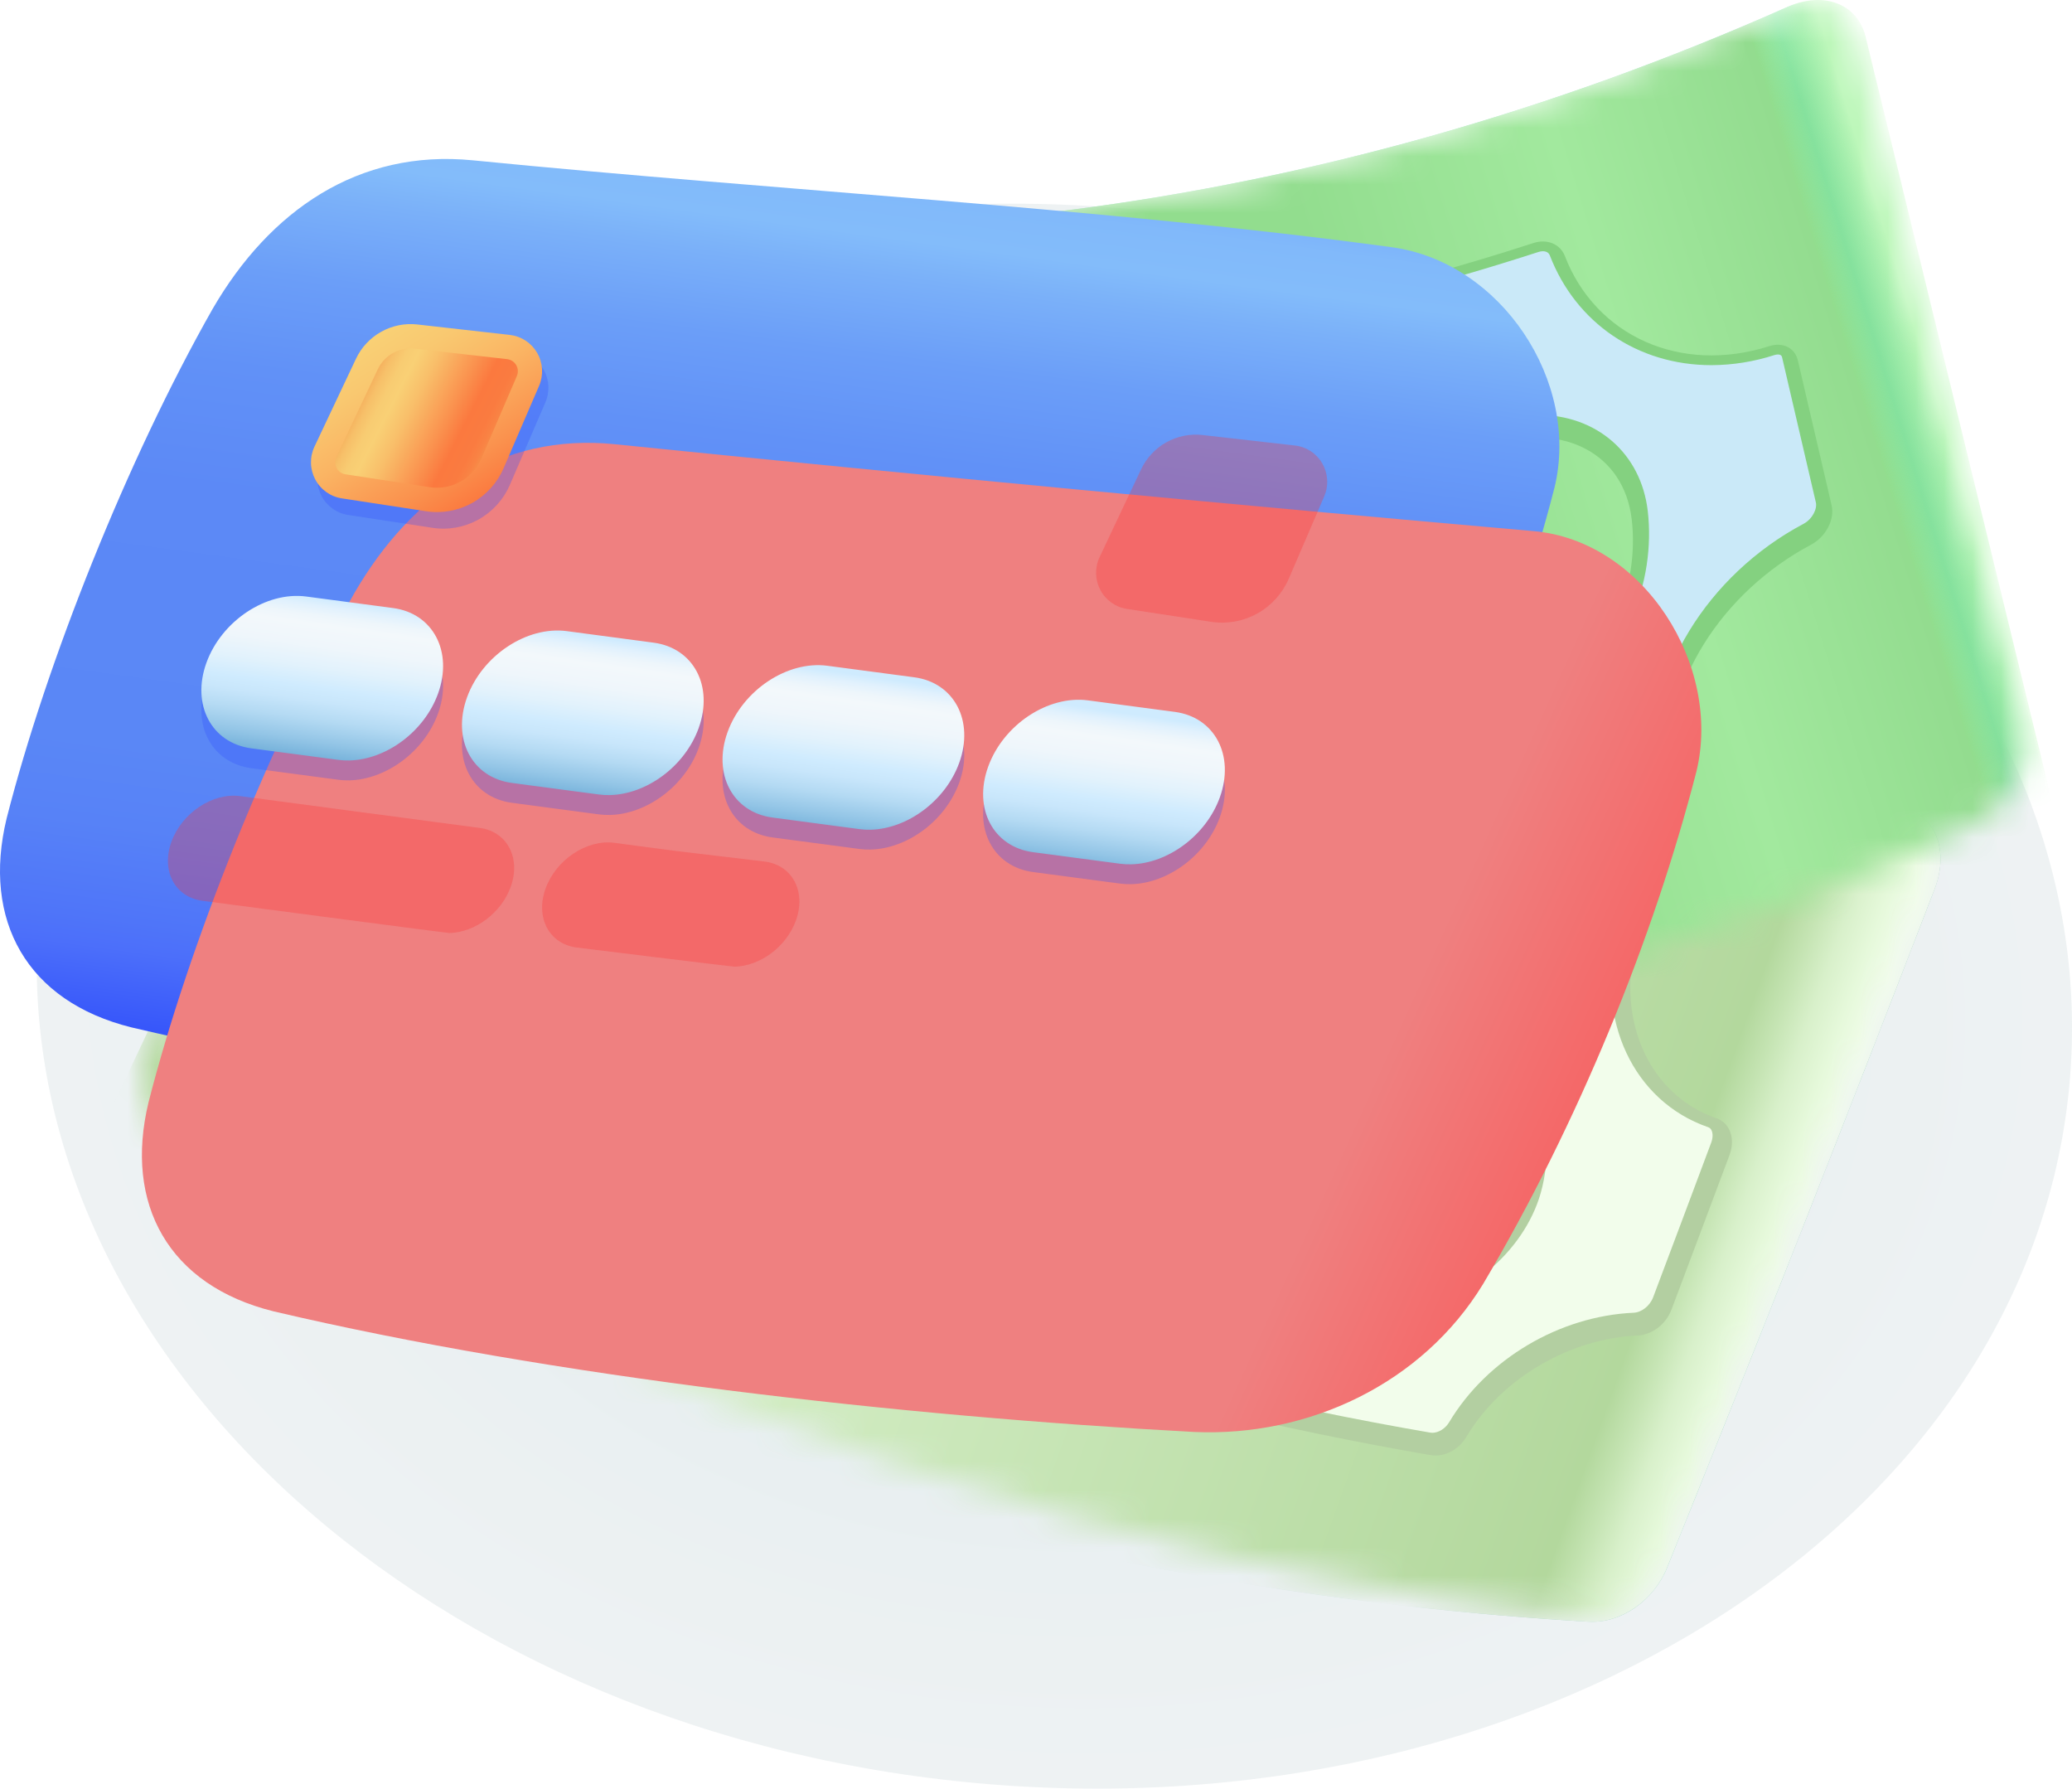 <svg width="73" height="63" viewBox="0 0 73 63" fill="none" xmlns="http://www.w3.org/2000/svg">
<path style="mix-blend-mode:multiply" d="M72.934 37.911C74.131 22.575 59.079 8.879 39.314 7.319C19.55 5.76 2.557 16.927 1.36 32.263C0.164 47.599 15.216 61.295 34.98 62.855C54.745 64.414 71.737 53.246 72.934 37.911Z" fill="url(#paint0_radial_1562_13780)" fill-opacity="0.2"/>
<mask id="mask0_1562_13780" style="mask-type:luminance" maskUnits="userSpaceOnUse" x="4" y="13" width="65" height="45">
<path d="M6.517 40.487C22.721 49.583 39.617 55.092 56.046 57.013C57.128 57.141 58.274 56.38 58.729 55.251C61.922 47.341 65.091 39.296 68.237 31.113C68.755 29.761 68.177 28.537 66.973 28.423C51.194 26.917 34.722 21.992 18.637 13.647C17.514 13.066 16.268 13.39 15.795 14.407C12.204 22.117 8.639 29.657 5.101 37.025C4.572 38.127 5.234 39.765 6.517 40.487Z" fill="white"/>
</mask>
<g mask="url(#mask0_1562_13780)">
<path d="M5.584 43.068C22.046 51.468 39.249 56.152 55.97 57.121C57.107 57.188 58.266 56.381 58.736 55.217C61.901 47.38 65.044 39.408 68.164 31.303C68.722 29.848 68.096 28.531 66.793 28.406C51.048 26.878 34.616 21.947 18.572 13.614C17.353 12.983 16.005 13.332 15.499 14.431C11.607 22.909 7.746 31.186 3.918 39.26C3.337 40.486 4.131 42.325 5.584 43.068Z" fill="url(#paint1_linear_1562_13780)"/>
<path d="M5.515 43.023C21.997 51.447 39.223 56.146 55.966 57.12C57.104 57.187 58.264 56.38 58.734 55.217C61.9 47.38 65.044 39.408 68.165 31.303C68.723 29.848 68.095 28.53 66.791 28.405C51.023 26.875 34.568 21.932 18.503 13.578C17.283 12.945 15.933 13.292 15.427 14.391C11.534 22.867 7.674 31.14 3.845 39.212C3.265 40.437 4.06 42.278 5.515 43.023Z" fill="url(#paint2_linear_1562_13780)"/>
</g>
<path d="M13.803 30.324C13.587 30.786 13.818 31.413 14.316 31.734C17.295 33.641 18.912 37.077 18.067 40.112C17.925 40.621 18.214 41.217 18.739 41.453C29.231 46.175 39.886 49.441 50.406 51.254C50.882 51.333 51.388 51.07 51.658 50.617C52.934 48.485 55.372 47.142 57.698 47.039C58.203 47.017 58.694 46.644 58.888 46.128C59.571 44.318 60.254 42.501 60.935 40.678C61.144 40.117 60.956 39.554 60.475 39.389C58.123 38.574 56.943 35.982 57.635 33.229C57.78 32.65 57.468 32.14 56.936 32.045C46.811 30.224 36.501 27.039 26.277 22.488C25.824 22.286 25.316 22.42 25.076 22.814C23.476 25.439 20.182 26.426 17.078 25.158C16.607 24.967 16.125 25.133 15.938 25.55C15.226 27.148 14.514 28.739 13.803 30.324ZM51.765 37.569C53.538 37.971 54.451 39.971 53.848 42.097C53.245 44.224 50.864 45.948 49.086 45.494C47.308 45.043 46.812 42.651 47.419 40.568C48.026 38.483 49.992 37.169 51.765 37.569ZM40.317 31.767C43.265 32.72 44.682 35.95 43.548 39.816C42.415 43.682 38.707 45.62 35.758 44.525C32.809 43.436 31.738 39.877 32.873 36.14C34.008 32.399 37.37 30.818 40.317 31.767L40.317 31.767ZM26.199 29.52C28.229 30.428 29.079 32.647 28.369 34.97C27.659 37.295 25.013 38.508 22.988 37.53C20.963 36.555 20.321 33.837 21.026 31.569C21.732 29.302 24.168 28.615 26.199 29.52L26.199 29.52Z" fill="#B3CFA1"/>
<path d="M50.463 50.467C50.437 50.467 50.411 50.465 50.385 50.46C39.803 48.638 29.195 45.354 18.857 40.703C18.569 40.573 18.441 40.254 18.501 40.038C19.4 36.81 17.758 33.103 14.507 31.022C14.233 30.846 14.121 30.516 14.203 30.338C14.918 28.745 15.631 27.151 16.343 25.555C16.392 25.445 16.496 25.422 16.574 25.422C16.635 25.423 16.695 25.436 16.752 25.46C17.685 25.846 18.684 26.047 19.693 26.05C22.087 26.05 24.238 24.867 25.447 22.884C25.527 22.752 25.674 22.738 25.734 22.738C25.802 22.739 25.87 22.753 25.933 22.782C36.089 27.303 46.448 30.532 56.722 32.379C56.764 32.385 56.805 32.4 56.842 32.423C56.878 32.446 56.909 32.476 56.933 32.512C56.99 32.602 57.003 32.726 56.97 32.861C56.202 35.914 57.55 38.791 60.176 39.701C60.204 39.71 60.229 39.725 60.251 39.745C60.273 39.764 60.29 39.789 60.301 39.816C60.353 39.926 60.348 40.087 60.288 40.248C59.611 42.059 58.923 43.892 58.242 45.696C58.13 45.993 57.837 46.226 57.56 46.238C54.941 46.355 52.389 47.868 51.057 50.093C50.924 50.317 50.685 50.467 50.463 50.467L50.463 50.467ZM51.003 36.697C49.132 36.697 47.347 38.161 46.759 40.179C46.316 41.698 46.429 43.324 47.053 44.421C47.465 45.145 48.08 45.629 48.833 45.82C49.074 45.88 49.322 45.911 49.572 45.91C51.527 45.91 53.684 44.131 54.281 42.025C54.651 40.72 54.519 39.387 53.917 38.369C53.434 37.549 52.673 36.986 51.776 36.782C51.522 36.725 51.263 36.696 51.003 36.697ZM38.495 30.697C35.61 30.697 33.145 32.678 32.215 35.744C30.945 39.924 32.275 43.662 35.448 44.833C36.058 45.059 36.704 45.173 37.355 45.171C40.32 45.171 43.044 42.942 43.98 39.749C45.177 35.667 43.695 32.066 40.377 30.994C39.769 30.797 39.134 30.697 38.495 30.697ZM24.302 28.333C22.42 28.333 20.914 29.42 20.369 31.17C19.64 33.514 20.183 36.64 22.628 37.817C23.177 38.081 23.777 38.217 24.384 38.214C26.39 38.214 28.205 36.855 28.799 34.909C29.595 32.303 28.574 29.778 26.316 28.769C25.682 28.485 24.996 28.336 24.302 28.333Z" fill="#F2FDEB"/>
<mask id="mask1_1562_13780" style="mask-type:luminance" maskUnits="userSpaceOnUse" x="10" y="0" width="62" height="38">
<path d="M69.567 29.014C53.123 36.73 35.299 39.112 18.594 36.16C17.493 35.967 16.481 34.921 16.218 33.743C14.376 25.496 12.55 17.183 10.741 8.804C10.443 7.419 11.23 6.479 12.467 6.715C28.67 9.789 46.267 7.651 62.846 0.301C64.004 -0.211 65.113 0.204 65.382 1.282C67.423 9.454 69.444 17.547 71.447 25.56C71.746 26.76 70.87 28.402 69.567 29.014Z" fill="white"/>
</mask>
<g mask="url(#mask1_1562_13780)">
<path d="M69.992 31.792C53.448 38.703 35.483 40.199 18.65 36.281C17.506 36.016 16.488 34.923 16.217 33.71C14.39 25.538 12.578 17.3 10.783 8.998C10.462 7.508 11.313 6.498 12.651 6.749C28.825 9.777 46.378 7.618 62.913 0.271C64.169 -0.285 65.37 0.161 65.654 1.327C67.843 10.312 70.01 19.205 72.154 28.005C72.48 29.341 71.452 31.181 69.992 31.792Z" fill="url(#paint3_linear_1562_13780)"/>
<path d="M70.063 31.753C53.502 38.691 35.511 40.201 18.655 36.282C17.509 36.016 16.491 34.923 16.219 33.711C14.391 25.538 12.579 17.3 10.783 8.998C10.462 7.508 11.315 6.498 12.655 6.75C28.851 9.781 46.429 7.611 62.984 0.24C64.242 -0.319 65.444 0.126 65.728 1.291C67.918 10.274 70.085 19.164 72.229 27.962C72.554 29.297 71.525 31.14 70.063 31.753Z" fill="url(#paint4_linear_1562_13780)"/>
</g>
<path d="M63.343 12.698C63.24 12.254 62.816 12.04 62.338 12.191C59.199 13.195 56.214 11.825 55.132 9.016C54.969 8.594 54.505 8.406 54.033 8.558C43.385 12.006 32.5 13.376 21.985 12.667C21.432 12.629 21.03 13.029 21.077 13.605C21.3 16.342 19.667 18.482 17.164 18.595C16.653 18.618 16.368 19.084 16.483 19.659C16.858 21.531 17.234 23.4 17.61 25.267C17.717 25.798 18.145 26.281 18.647 26.439C20.959 27.174 23.167 29.049 24.071 31.377C24.263 31.871 24.722 32.247 25.211 32.291C36.019 33.218 47.149 31.977 57.954 28.568C58.494 28.397 58.871 27.829 58.825 27.296C58.545 24.115 60.687 20.84 63.807 19.186C64.329 18.908 64.652 18.287 64.529 17.792C64.135 16.097 63.739 14.399 63.343 12.698ZM30.052 22.864C30.294 24.979 29.382 27.156 27.529 27.17C25.676 27.186 23.592 24.972 23.354 22.83C23.117 20.687 24.378 19.039 26.227 19.06C28.075 19.084 29.811 20.746 30.052 22.864ZM45.229 21.256C45.681 25.113 44.014 28.463 40.922 28.986C37.829 29.518 34.492 26.883 34.041 22.946C33.59 19.007 35.573 16.194 38.664 15.768C41.755 15.349 44.777 17.392 45.229 21.256ZM57.488 18.292C57.767 20.665 56.687 23.345 54.574 24.056C52.461 24.771 50.109 23.174 49.826 20.765C49.544 18.355 50.762 16.273 52.881 15.614C55.001 14.959 57.209 15.917 57.488 18.292Z" fill="#84D180"/>
<path d="M32.177 31.788C29.869 31.788 27.542 31.689 25.259 31.493C24.994 31.469 24.715 31.236 24.601 30.94C23.676 28.558 21.406 26.488 18.818 25.665C18.512 25.569 18.233 25.25 18.167 24.924C17.791 23.058 17.416 21.189 17.041 19.318C17.007 19.151 17.038 19.036 17.078 18.985C17.089 18.971 17.112 18.941 17.189 18.938C18.463 18.88 19.61 18.339 20.42 17.413C21.338 16.365 21.773 14.915 21.643 13.329C21.637 13.255 21.643 13.152 21.706 13.083C21.734 13.057 21.767 13.037 21.802 13.024C21.838 13.011 21.876 13.005 21.914 13.008C21.924 13.008 21.935 13.008 21.947 13.009C23.745 13.13 25.578 13.191 27.395 13.191C36.34 13.191 45.361 11.739 54.207 8.874C54.255 8.858 54.306 8.85 54.357 8.849C54.427 8.849 54.553 8.868 54.602 8.994C55.52 11.38 57.703 12.862 60.298 12.862C61.049 12.859 61.795 12.739 62.511 12.508C62.551 12.494 62.594 12.487 62.637 12.486C62.753 12.486 62.777 12.545 62.789 12.599L63.975 17.694C64.031 17.918 63.855 18.284 63.541 18.451C60.14 20.255 57.967 23.819 58.258 27.118C58.282 27.39 58.06 27.706 57.783 27.794C49.383 30.444 40.767 31.788 32.177 31.788ZM39.459 14.914C39.168 14.914 38.876 14.934 38.587 14.973C35.105 15.453 33.004 18.665 33.476 22.783C33.9 26.492 36.818 29.398 40.119 29.398C40.42 29.398 40.721 29.372 41.017 29.322C44.288 28.768 46.297 25.251 45.793 20.96C45.377 17.4 42.773 14.914 39.459 14.914H39.459ZM26.191 18.259C25.228 18.259 24.351 18.648 23.722 19.356C22.987 20.182 22.647 21.388 22.789 22.664C23.06 25.111 25.398 27.513 27.508 27.513H27.534C28.333 27.507 29.046 27.175 29.594 26.552C30.401 25.636 30.793 24.11 30.617 22.57C30.349 20.221 28.383 18.287 26.234 18.259L26.191 18.259ZM54.182 14.612C53.684 14.614 53.189 14.69 52.713 14.839C50.33 15.58 48.943 17.896 49.261 20.603C49.522 22.828 51.397 24.571 53.529 24.571C53.946 24.571 54.36 24.503 54.755 24.369C57.283 23.518 58.341 20.451 58.053 17.996C57.815 15.973 56.26 14.613 54.182 14.613L54.182 14.612Z" fill="#CAE9F8"/>
<path d="M37.076 40.438C26.712 39.883 14.435 38.493 4.638 36.189C0.943 35.276 -0.636 32.416 0.233 28.828C1.636 23.328 4.484 16.178 7.495 10.873C9.5 7.424 12.623 5.247 16.661 5.647C27.469 6.718 38.895 7.328 49.029 8.707C52.902 9.233 55.669 13.452 54.769 17.169C53.252 23.061 50.62 29.535 47.254 35.223C45.108 38.747 41.096 40.614 37.076 40.438Z" fill="url(#paint5_linear_1562_13780)"/>
<g filter="url(#filter0_d_1562_13780)">
<path d="M37.076 40.438C26.712 39.883 14.435 38.493 4.638 36.189C0.943 35.276 -0.636 32.416 0.233 28.828C1.636 23.328 4.484 16.178 7.495 10.873C9.5 7.424 12.624 5.237 16.661 5.647C27.469 6.744 38.895 7.821 49.029 8.707C52.922 9.047 55.669 13.452 54.769 17.169C53.252 23.061 50.62 29.535 47.254 35.223C45.108 38.747 41.096 40.614 37.076 40.438Z" fill="url(#paint6_linear_1562_13780)"/>
</g>
<path opacity="0.3" d="M39.851 31.143C39.72 31.146 39.589 31.139 39.459 31.122L36.399 30.716C34.99 30.529 34.281 29.18 34.815 27.703C35.349 26.227 36.923 25.181 38.332 25.368L41.392 25.774C42.8 25.962 43.51 27.31 42.976 28.787C42.491 30.128 41.148 31.113 39.851 31.143ZM30.67 29.924C30.539 29.927 30.408 29.92 30.278 29.903L27.218 29.497C25.809 29.309 25.1 27.961 25.634 26.484C26.168 25.007 27.743 23.961 29.151 24.149L32.211 24.555C33.62 24.742 34.329 26.091 33.795 27.568C33.31 28.909 31.967 29.894 30.67 29.924ZM21.489 28.705C21.358 28.708 21.227 28.701 21.097 28.684L18.037 28.277C16.629 28.09 15.92 26.742 16.453 25.265C16.987 23.788 18.562 22.743 19.97 22.93L23.03 23.336C24.439 23.523 25.148 24.872 24.614 26.349C24.129 27.69 22.787 28.675 21.489 28.705ZM12.308 27.486C12.177 27.489 12.046 27.482 11.916 27.465L8.856 27.058C7.448 26.871 6.739 25.523 7.272 24.046C7.806 22.569 9.381 21.523 10.789 21.71L13.85 22.117C15.258 22.304 15.967 23.652 15.433 25.129C14.949 26.47 13.606 27.456 12.308 27.486Z" fill="#3453FA"/>
<path opacity="0.3" d="M16.9 29.162L10.572 28.322L8.463 28.041C7.492 27.913 6.407 28.633 6.039 29.651C5.671 30.669 6.159 31.599 7.13 31.728C7.13 31.728 15.747 32.865 15.838 32.863C16.732 32.842 17.658 32.163 17.992 31.239C18.36 30.221 17.871 29.291 16.9 29.162Z" fill="#FA3434"/>
<path opacity="0.3" d="M26.949 30.347L23.756 29.967L21.646 29.687C20.676 29.558 19.59 30.279 19.222 31.297C18.854 32.315 19.343 33.245 20.314 33.374C20.314 33.374 25.796 34.05 25.887 34.048C26.781 34.027 27.707 33.348 28.041 32.424C28.409 31.406 27.92 30.476 26.949 30.347Z" fill="#FA3434"/>
<path d="M39.851 30.444C39.72 30.447 39.589 30.44 39.459 30.423L36.399 30.017C34.99 29.829 34.281 28.481 34.815 27.004C35.349 25.527 36.923 24.481 38.332 24.669L41.392 25.075C42.8 25.262 43.51 26.611 42.976 28.088C42.491 29.429 41.148 30.414 39.851 30.444ZM30.67 29.225C30.539 29.228 30.408 29.221 30.278 29.204L27.218 28.797C25.809 28.61 25.1 27.261 25.634 25.785C26.168 24.308 27.743 23.262 29.151 23.45L32.211 23.856C33.62 24.043 34.329 25.392 33.795 26.869C33.31 28.209 31.967 29.195 30.67 29.225ZM21.489 28.005C21.358 28.009 21.227 28.002 21.097 27.984L18.037 27.578C16.629 27.391 15.92 26.042 16.453 24.566C16.987 23.089 18.562 22.043 19.97 22.23L23.03 22.637C24.439 22.824 25.148 24.172 24.614 25.649C24.129 26.99 22.787 27.976 21.489 28.005ZM12.308 26.786C12.177 26.789 12.046 26.782 11.916 26.765L8.856 26.359C7.448 26.172 6.739 24.823 7.272 23.346C7.806 21.869 9.381 20.824 10.789 21.011L13.85 21.417C15.258 21.604 15.967 22.953 15.433 24.43C14.949 25.771 13.606 26.756 12.308 26.786Z" fill="url(#paint7_linear_1562_13780)"/>
<path opacity="0.3" d="M15.235 18.591L12.266 18.138C12.069 18.108 11.881 18.032 11.718 17.916C11.556 17.799 11.422 17.647 11.328 17.469C11.235 17.292 11.184 17.095 11.179 16.895C11.175 16.694 11.217 16.495 11.303 16.314L12.762 13.223C12.953 12.82 13.264 12.486 13.652 12.269C14.04 12.052 14.486 11.963 14.928 12.012L18.185 12.381C18.384 12.404 18.575 12.473 18.742 12.583C18.91 12.693 19.049 12.841 19.149 13.015C19.25 13.189 19.308 13.384 19.319 13.585C19.331 13.786 19.296 13.986 19.216 14.171L17.968 17.069C17.744 17.591 17.354 18.023 16.859 18.298C16.365 18.574 15.794 18.677 15.235 18.591Z" fill="#3453FA"/>
<path opacity="0.3" d="M42.674 21.902L39.705 21.448C39.507 21.418 39.32 21.342 39.157 21.226C38.994 21.11 38.86 20.957 38.767 20.78C38.673 20.603 38.622 20.406 38.617 20.205C38.613 20.005 38.655 19.805 38.741 19.624L40.201 16.534C40.392 16.131 40.703 15.797 41.091 15.58C41.479 15.363 41.925 15.273 42.366 15.323L45.624 15.692C45.823 15.714 46.013 15.783 46.181 15.893C46.348 16.003 46.488 16.151 46.588 16.325C46.688 16.5 46.746 16.695 46.758 16.895C46.77 17.096 46.734 17.297 46.655 17.482L45.407 20.38C45.182 20.902 44.792 21.334 44.298 21.609C43.803 21.884 43.232 21.987 42.674 21.902Z" fill="#FA3434"/>
<path d="M15.012 18.008L12.044 17.554C11.846 17.524 11.659 17.448 11.496 17.332C11.333 17.216 11.199 17.063 11.106 16.886C11.012 16.708 10.961 16.512 10.956 16.311C10.952 16.11 10.994 15.911 11.08 15.73L12.54 12.64C12.73 12.236 13.041 11.903 13.43 11.686C13.818 11.469 14.264 11.379 14.705 11.429L17.963 11.797C18.162 11.82 18.352 11.889 18.52 11.999C18.687 12.109 18.826 12.257 18.927 12.431C19.027 12.605 19.085 12.801 19.097 13.001C19.108 13.202 19.073 13.403 18.994 13.588L17.745 16.486C17.521 17.007 17.131 17.439 16.637 17.715C16.142 17.99 15.571 18.093 15.012 18.008Z" fill="url(#paint8_linear_1562_13780)"/>
<path d="M15.397 17.179C15.311 17.179 15.225 17.173 15.14 17.16L12.171 16.706C12.105 16.696 12.043 16.671 11.989 16.632C11.934 16.593 11.89 16.542 11.858 16.483C11.827 16.424 11.81 16.359 11.809 16.292C11.807 16.225 11.821 16.159 11.85 16.098L13.31 13.008C13.424 12.766 13.611 12.566 13.844 12.435C14.077 12.305 14.344 12.251 14.609 12.281L17.866 12.65C17.933 12.658 17.996 12.681 18.052 12.717C18.108 12.754 18.154 12.803 18.188 12.861C18.221 12.919 18.241 12.985 18.244 13.052C18.248 13.118 18.236 13.185 18.21 13.247L16.962 16.145C16.83 16.452 16.611 16.714 16.333 16.898C16.055 17.081 15.73 17.179 15.397 17.179Z" fill="url(#paint9_linear_1562_13780)"/>
<defs>
<filter id="filter0_d_1562_13780" x="0" y="5.598" width="63.94" height="48.851" filterUnits="userSpaceOnUse" color-interpolation-filters="sRGB">
<feFlood flood-opacity="0" result="BackgroundImageFix"/>
<feColorMatrix in="SourceAlpha" type="matrix" values="0 0 0 0 0 0 0 0 0 0 0 0 0 0 0 0 0 0 127 0" result="hardAlpha"/>
<feOffset dx="5" dy="10"/>
<feGaussianBlur stdDeviation="2"/>
<feComposite in2="hardAlpha" operator="out"/>
<feColorMatrix type="matrix" values="0 0 0 0 0 0 0 0 0 0 0 0 0 0 0 0 0 0 0.15 0"/>
<feBlend mode="normal" in2="BackgroundImageFix" result="effect1_dropShadow_1562_13780"/>
<feBlend mode="normal" in="SourceGraphic" in2="effect1_dropShadow_1562_13780" result="shape"/>
</filter>
<radialGradient id="paint0_radial_1562_13780" cx="0" cy="0" r="1" gradientUnits="userSpaceOnUse" gradientTransform="translate(37.151 35.094) rotate(-85.537) scale(27.853 35.899)">
<stop offset="0.358" stop-color="#729EB1"/>
<stop offset="0.456" stop-color="#7DA4B4"/>
<stop offset="0.808" stop-color="#9EB8BF"/>
<stop offset="1" stop-color="#ABC0C3"/>
</radialGradient>
<linearGradient id="paint1_linear_1562_13780" x1="39.559" y1="23.172" x2="31.086" y2="51.531" gradientUnits="userSpaceOnUse">
<stop stop-color="#3F9D7B"/>
<stop offset="0.386" stop-color="#43AB85"/>
<stop offset="0.854" stop-color="#4AC296"/>
<stop offset="1" stop-color="#3F9D7B"/>
</linearGradient>
<linearGradient id="paint2_linear_1562_13780" x1="63.576" y1="46.257" x2="7.295" y2="26.023" gradientUnits="userSpaceOnUse">
<stop offset="0.019" stop-color="#F2FDEB"/>
<stop offset="0.037" stop-color="#E6F9DB"/>
<stop offset="0.056" stop-color="#D8F0CA"/>
<stop offset="0.073" stop-color="#C5E4B3"/>
<stop offset="0.091" stop-color="#B3D89D"/>
<stop offset="0.868" stop-color="#E6F9DB"/>
<stop offset="0.901" stop-color="#D8F0CA"/>
<stop offset="0.94" stop-color="#C5E4B3"/>
<stop offset="0.972" stop-color="#B3D89D"/>
</linearGradient>
<linearGradient id="paint3_linear_1562_13780" x1="37.667" y1="8.165" x2="47.891" y2="37.205" gradientUnits="userSpaceOnUse">
<stop stop-color="#8EE8CD"/>
<stop offset="0.045" stop-color="#73D9B7"/>
<stop offset="0.103" stop-color="#55C89F"/>
<stop offset="0.136" stop-color="#4AC296"/>
<stop offset="0.844" stop-color="#4AC296"/>
<stop offset="0.899" stop-color="#49BF94"/>
<stop offset="0.946" stop-color="#46B48C"/>
<stop offset="0.989" stop-color="#41A37F"/>
<stop offset="1" stop-color="#3F9D7B"/>
</linearGradient>
<linearGradient id="paint4_linear_1562_13780" x1="12.814" y1="28.225" x2="69.458" y2="10.763" gradientUnits="userSpaceOnUse">
<stop offset="0.633" stop-color="#92DD8E"/>
<stop offset="0.792" stop-color="#A2E99E"/>
<stop offset="0.921" stop-color="#93DC8F"/>
<stop offset="0.922" stop-color="#92DD8E"/>
<stop offset="0.939" stop-color="#A5F2A1" stop-opacity="0.65"/>
<stop offset="0.964" stop-color="#BDF7BA"/>
<stop offset="0.995" stop-color="#C0F7BD"/>
<stop offset="1" stop-color="#D7F9D5"/>
</linearGradient>
<linearGradient id="paint5_linear_1562_13780" x1="30.182" y1="2.995" x2="24.851" y2="42.226" gradientUnits="userSpaceOnUse">
<stop stop-color="#496CFB"/>
<stop offset="0.002" stop-color="#4B6FFB"/>
<stop offset="0.021" stop-color="#5F8BFB"/>
<stop offset="0.042" stop-color="#6FA1FA"/>
<stop offset="0.065" stop-color="#7AB0FA"/>
<stop offset="0.091" stop-color="#81B9FA"/>
<stop offset="0.13" stop-color="#83BCFA"/>
<stop offset="0.165" stop-color="#7AB0F9"/>
<stop offset="0.236" stop-color="#6B9EF8"/>
<stop offset="0.322" stop-color="#6191F7"/>
<stop offset="0.433" stop-color="#5C89F6"/>
<stop offset="0.667" stop-color="#5A87F6"/>
<stop offset="0.741" stop-color="#5782F7"/>
<stop offset="0.824" stop-color="#4F75F9"/>
<stop offset="0.85" stop-color="#4C6FFA"/>
<stop offset="0.927" stop-color="#3453FA"/>
</linearGradient>
<linearGradient id="paint6_linear_1562_13780" x1="6.061" y1="12.799" x2="49.527" y2="32.564" gradientUnits="userSpaceOnUse">
<stop offset="0.843" stop-color="#EF8080"/>
<stop offset="1" stop-color="#F56666"/>
</linearGradient>
<linearGradient id="paint7_linear_1562_13780" x1="25.524" y1="22.902" x2="24.622" y2="29.184" gradientUnits="userSpaceOnUse">
<stop offset="0.029" stop-color="#CFEBFE"/>
<stop offset="0.076" stop-color="#E1F1FD"/>
<stop offset="0.131" stop-color="#EEF6FB"/>
<stop offset="0.179" stop-color="#F3F8FB"/>
<stop offset="0.295" stop-color="#EFF6FB"/>
<stop offset="0.415" stop-color="#E2F2FC"/>
<stop offset="0.531" stop-color="#CFEBFE"/>
<stop offset="0.6" stop-color="#C8E6FB"/>
<stop offset="0.702" stop-color="#B4DAF3"/>
<stop offset="0.824" stop-color="#93C5E6"/>
<stop offset="0.933" stop-color="#70AED8"/>
</linearGradient>
<linearGradient id="paint8_linear_1562_13780" x1="13.282" y1="11.879" x2="16.911" y2="17.637" gradientUnits="userSpaceOnUse">
<stop stop-color="#F9D075"/>
<stop offset="0.183" stop-color="#F9C870"/>
<stop offset="0.459" stop-color="#FAB463"/>
<stop offset="0.793" stop-color="#FA924E"/>
<stop offset="1" stop-color="#FB793F"/>
</linearGradient>
<linearGradient id="paint9_linear_1562_13780" x1="12.308" y1="14.301" x2="16.991" y2="16.691" gradientUnits="userSpaceOnUse">
<stop stop-color="#F29E50"/>
<stop offset="0.037" stop-color="#F4AC5A"/>
<stop offset="0.109" stop-color="#F7C069"/>
<stop offset="0.18" stop-color="#F8CC72"/>
<stop offset="0.251" stop-color="#F9D075"/>
<stop offset="0.376" stop-color="#F9BF6A"/>
<stop offset="0.624" stop-color="#FA914E"/>
<stop offset="0.745" stop-color="#FB793F"/>
<stop offset="0.86" stop-color="#FA7B40"/>
<stop offset="0.921" stop-color="#F98344"/>
<stop offset="0.969" stop-color="#F5914A"/>
<stop offset="1" stop-color="#F29E50"/>
</linearGradient>
</defs>
</svg>
